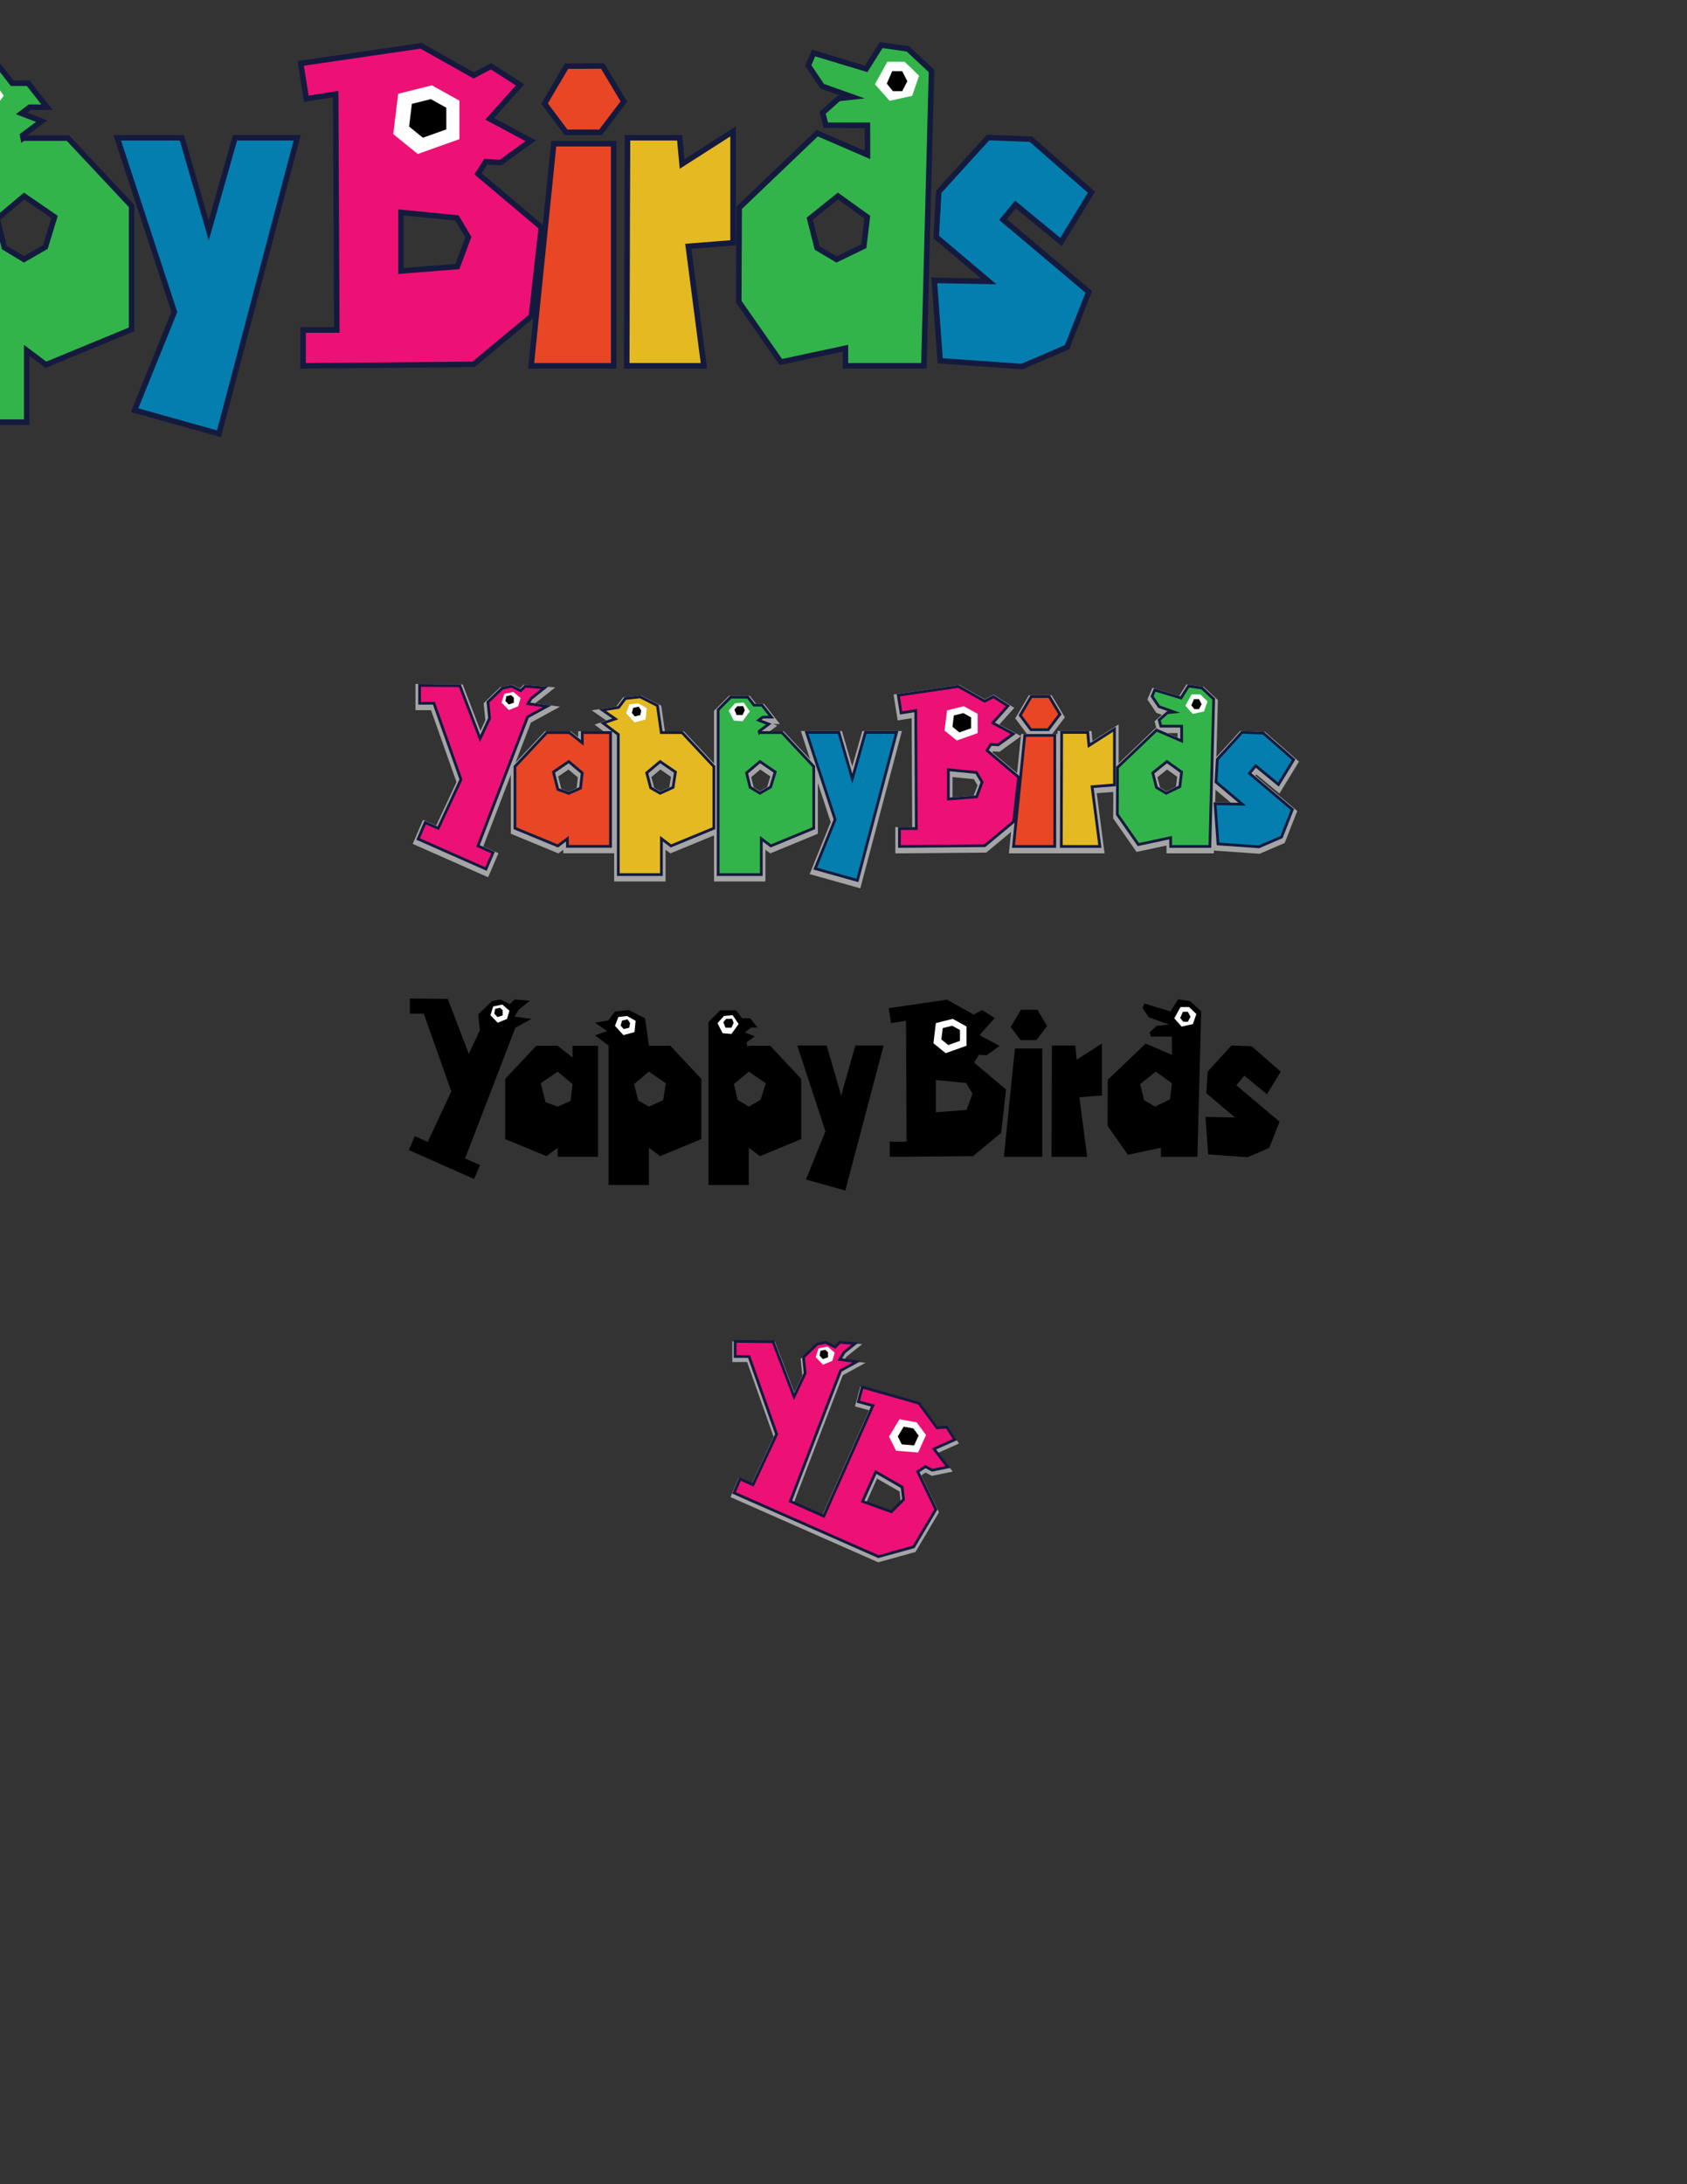 <?xml version="1.0" encoding="UTF-8" standalone="no"?>
<!-- Generator: Adobe Illustrator 16.0.0, SVG Export Plug-In . SVG Version: 6.00 Build 0)  -->

<svg
   xmlns:dc="http://purl.org/dc/elements/1.1/"
   xmlns:cc="http://creativecommons.org/ns#"
   xmlns:rdf="http://www.w3.org/1999/02/22-rdf-syntax-ns#"
   xmlns:svg="http://www.w3.org/2000/svg"
   xmlns="http://www.w3.org/2000/svg"
   xmlns:sodipodi="http://sodipodi.sourceforge.net/DTD/sodipodi-0.dtd"
   xmlns:inkscape="http://www.inkscape.org/namespaces/inkscape"
   version="1.1"
   id="Layer_1"
   x="0px"
   y="0px"
   width="612px"
   height="792px"
   viewBox="0 0 612 792"
   enable-background="new 0 0 612 792"
   xml:space="preserve"
   inkscape:version="0.48.4 r9939"
   sodipodi:docname="_logo.svg"><rect x="0" y="0" width="612" height="792" fill="#333333" stroke="none"/><defs
     id="defs3586" /><sodipodi:namedview
     pagecolor="#ffffff"
     bordercolor="#666666"
     borderopacity="1"
     objecttolerance="10"
     gridtolerance="10"
     guidetolerance="10"
     inkscape:pageopacity="0"
     inkscape:pageshadow="2"
     inkscape:window-width="1920"
     inkscape:window-height="1178"
     id="namedview3584"
     showgrid="false"
     inkscape:zoom="1.7338401"
     inkscape:cx="109.06223"
     inkscape:cy="673.38546"
     inkscape:window-x="0"
     inkscape:window-y="0"
     inkscape:window-maximized="1"
     inkscape:current-layer="Layer_1" /><path
     d="M431.749,363l-4.374-0.625l-2.751,4.364l-9.468-2.859l-0.687,1.602l2.28,3.393l7.375,2.625l-4.5,0.5l-2.566,2.283  l0.424,1.586l7.642,0.006l0.017,3.259v3.373l-9.513-4.115l-13.765,13.156l-0.066,16.667l7.354,10.524l11.99-2.563v3.306h13.244  l1.365-52.742L431.749,363z M424.438,398.639l-5.436,2.625l-3.929-2.33l-1.47-5.81l5.667-4.544l5.87,4.207L424.438,398.639z"
     id="path3418" /><path
     d="M353.342,385.274l1.794-2.816l2.804,0.172l4.673-3.38l-7.298-3.907l5.541-6.197l-4.521-2.896l-3.142,1.645l-9.634-5.414  l-21.149,3.096l0.864,5.418l5.402-0.861l0.215,43.859h-6.124v5.487l30.228-0.258l10.204-8.468l1.761-15.693L353.342,385.274z   M350.609,402.455l-11.1,0.877v-11.715l10.965,1.079l2.328,3.913L350.609,402.455z"
     id="path3420" /><path
     d="M279.406,379.202h-7.77l-0.477,0.375l-0.326-1.587l2.996-2.228l-3.663-1.4l2.334-1.767h2.289l-2.623-3.345h-2.916  l-2.25-2.896h-5.75l-4.255,4.271v8.577v50.492h14.641v-13.518l4.048,3.048l14.978-6.177v-21.843L279.406,379.202z M275.941,398.777  l-4.305,2.487l-4.007-2.42l-1.391-5.72l5.398-4.545l6.14,4.207L275.941,398.777z"
     id="path3422" /><path
     d="M243.176,379.201h-7.747L234,369.24l-5.875-2.99l-5.036,0.552l-2.423,3.234l-4.833,0.78l4.417,3.059l-4.417,1.566  l5.042,3.76h-0.11v50.492h14.641v-13.518l4.048,3.048l14.978-6.177v-21.842L243.176,379.201z M240.583,398.912l-5.177,2.353  l-3.822-2.209l-1.576-5.931l5.398-4.545l6.139,4.208L240.583,398.912z"
     id="path3424" /><polygon
     points="192.833,369.458 186.667,368.625 188.257,366.019 192.208,362.875 186.667,362.417 184.958,364.125 181.5,362.417   178.417,363.083 173.497,367.81 174.083,373.583 170.076,382.156 162.446,362.212 148.683,362.078 148.683,367.564 153.734,367.564   163.725,395.745 155.164,414.062 150.472,411.986 148.304,417.026 171.997,427.506 174.166,422.465 168.726,420.06 186.958,372.667   "
     id="polygon3426" /><polygon
     points="446.73,379.101 454.084,379.39 464.617,388.606 459.617,396.788 451.423,390.044 448.521,393.53 464.191,406.727   460.461,416.219 452.566,419.617 438.297,418.604 437.297,405 448.024,405.201 437.622,396.407 438.061,388.624 "
     id="polygon3428" /><polygon
     points="180.151,370.182 179.964,371.02 180.338,371.661 181.109,371.974 181.693,371.341 181.609,370.849 180.693,370.036   "
     id="polygon3430" /><polygon
     points="310.296,379.134 305.164,397.238 299.905,379.134 289.245,379.134 299.446,410.238 292.375,427.693   306.652,431.693 320.551,379.134 "
     id="polygon3432" /><polygon
     fill="#FFFFFF"
     points="338.625,378.283 343.069,381.882 350.625,379.193 350.625,372.215 345.625,369.438 339.514,370.969   "
     id="polygon3434" /><polygon
     points="341.5,376.913 344,378.938 348.25,377.425 348.25,373.5 345.438,371.938 342,372.799 "
     id="polygon3436" /><polygon
     fill="#FFFFFF"
     points="223.09,371.974 226.167,375.334 230.167,374.25 230.59,370.143 227.465,368.407 224.334,368.759 "
     id="polygon3438" /><polygon
     fill="#FFFFFF"
     points="262.164,374.654 265.33,374.919 267.962,371.324 265.783,368.118 262.617,368.403 260.288,371.017   "
     id="polygon3440" /><polygon
     fill="#FFFFFF"
     points="177.917,368.123 180.555,370.841 183.931,369.472 184.824,366.492 182.226,364.268 178.928,364.934   "
     id="polygon3442" /><polygon
     fill="#FFFFFF"
     points="428.649,372.239 432.75,371.344 434,367.691 431.375,365.163 428.25,365.163 425.992,369.238 "
     id="polygon3444" /><polygon
     points="179.646,365.818 179.321,367.554 180.502,368.797 182.356,368.179 182.356,366.324 181.371,365.425 "
     id="polygon3446" /><polygon
     points="225.667,370.073 225.167,371.87 226.25,373.129 228.25,372.667 228.583,371.005 227.652,369.595 "
     id="polygon3448" /><polygon
     points="263.406,369.468 265.583,369.419 266.137,370.904 265.356,372.647 263.18,372.647 262.4,370.66 "
     id="polygon3450" /><path
     d="M216.949,419.449h-14.641v-3.274l-4.048,3.05l-14.978-6.179v-21.842l11.256-12.002h7.77l5.398,4.243v-4.243h9.243V419.449z   M202.308,388.58l-6.139,4.207l1.751,6.902l4.388,1.576l4.7-2.072l0.698-6.069L202.308,388.58z"
     id="path3452" /><polygon
     points="428.141,369.122 429.125,366.875 430.932,366.875 431.875,368.691 430.932,370.5 429.25,370.5 "
     id="polygon3454" /><polygon
     points="390.112,379.134 390.584,384.262 399.761,378.392 399.761,397.216 391.575,397.857 394.394,419.48 381.476,419.48   381.611,379.134 "
     id="polygon3456" /><path
     d="M376.315,366.122l3.542,5.914l-3.879,5.108h-5.77l-3.542-4.737l3.678-6.251L376.315,366.122z M368.186,380.214h9.918v39.267  h-13.918L368.186,380.214z"
     id="path3458" /><path
     d="m 424.178,308.422 v -3.07 l -11.43,2.444 -7.916,-11.329 0.071,-17.407 14.549,-13.909 8.726,3.775 v -1.852 l -0.011,-2.259 -7.415,-0.006 -0.781,-2.923 3.265,-2.904 0.5,-0.056 -3.595,-1.279 -2.768,-4.118 1.255,-2.924 9.594,2.897 2.69,-4.268 5.328,0.761 4.559,4.261 -1.402,54.166 h -15.219 z m -1.091,-20.35 4.46,-2.154 0.567,-4.721 -4.772,-3.421 -4.574,3.668 1.21,4.783 3.109,1.845 z"
     id="path3460"
     inkscape:export-filename="/home/davidphilipegil/Dropbox/projects/navitude/yappy_birds/COMMON/website/logo-3.png"
     inkscape:export-xdpi="90"
     inkscape:export-ydpi="90"
     inkscape:connector-curvature="0"
     style="fill:#a5a5a5" /><path
     d="m 431.412,250.316 4.375,0.625 4,3.739 -1.365,52.741 h -13.243 v -3.305 l -11.991,2.563 -7.354,-10.525 0.066,-16.666 13.764,-13.156 9.515,4.115 v -3.373 l -0.017,-3.259 -7.643,-0.006 -0.424,-1.586 2.566,-2.283 4.5,-0.5 -7.375,-2.625 -2.28,-3.393 0.688,-1.602 9.468,2.859 2.75,-4.363 z m -8.374,38.888 5.437,-2.625 0.704,-5.852 -5.871,-4.207 -5.667,4.544 1.47,5.81 3.927,2.33 m 7.373,-41.052 -0.69,1.098 -1.938,3.075 -8.01,-2.419 -1.711,-0.516 -0.705,1.642 -0.688,1.602 -0.43,1.001 0.607,0.903 2.281,3.393 0.367,0.548 0.621,0.221 1.38,0.491 -1.729,1.539 -0.921,0.819 0.317,1.191 0.361,1.354 -0.283,-0.123 -0.959,0.917 -13.764,13.157 -0.614,0.587 -0.003,0.85 -0.067,16.665 -0.004,0.634 0.363,0.521 7.354,10.525 0.76,1.088 1.298,-0.277 9.573,-2.047 v 0.832 2 h 2 13.243 1.948 l 0.051,-1.947 1.365,-52.742 0.023,-0.899 -0.657,-0.614 -4,-3.739 -0.459,-0.43 -0.624,-0.089 -4.375,-0.625 -1.281,-0.186 z m -3.232,19.252 -3.683,-1.593 3.676,0.003 0.007,1.27 v 0.32 z m -7.285,14.417 3.48,-2.791 3.677,2.634 -0.433,3.591 -3.483,1.682 -2.29,-1.359 -0.951,-3.757 z"
     id="path3462"
     inkscape:export-filename="/home/davidphilipegil/Dropbox/projects/navitude/yappy_birds/COMMON/website/logo-3.png"
     inkscape:export-xdpi="90"
     inkscape:export-ydpi="90"
     inkscape:connector-curvature="0"
     style="fill:#a5a5a5" /><path
     d="m 325.804,300.935 h 6.119 l -0.205,-41.688 -5.237,0.835 -1.182,-7.406 22.489,-3.293 9.459,5.316 3.173,-1.663 6.001,3.843 -5.477,6.125 7.587,4.061 -6.259,4.526 -2.573,-0.157 -1.008,1.581 11.358,9.569 -1.865,16.626 -10.789,8.952 -31.592,0.27 v -7.497 z m 18.743,-10.744 9.387,-0.742 1.801,-4.8 -1.824,-3.066 -9.363,-0.922 v 9.53 z"
     id="path3464"
     inkscape:export-filename="/home/davidphilipegil/Dropbox/projects/navitude/yappy_birds/COMMON/website/logo-3.png"
     inkscape:export-xdpi="90"
     inkscape:export-ydpi="90"
     inkscape:connector-curvature="0"
     style="fill:#a5a5a5" /><path
     d="m 347.596,250.422 9.635,5.415 3.14,-1.646 4.521,2.896 -5.54,6.197 7.299,3.907 -4.674,3.38 -2.804,-0.172 -1.795,2.816 11.618,9.788 -1.761,15.694 -10.204,8.467 -30.228,0.259 v -5.487 h 6.124 l -0.216,-43.86 -5.401,0.861 -0.863,-5.418 21.149,-3.097 z m -4.049,40.85 11.1,-0.877 2.192,-5.846 -2.328,-3.913 -10.964,-1.079 v 11.715 m 4.434,-42.928 -0.676,0.099 -21.148,3.096 -2.004,0.294 0.318,2 0.864,5.418 0.314,1.975 1.975,-0.314 3.099,-0.494 0.194,39.517 h -4.114 -2 v 2 5.487 2.017 l 2.018,-0.017 30.227,-0.259 0.713,-0.006 0.548,-0.455 10.203,-8.467 0.621,-0.515 0.09,-0.802 1.761,-15.693 0.119,-1.063 -0.818,-0.69 -10.278,-8.66 0.22,-0.346 1.628,0.1 0.716,0.044 0.58,-0.42 4.673,-3.38 2.591,-1.874 -2.819,-1.51 -5.056,-2.706 3.845,-4.301 1.565,-1.75 -1.978,-1.267 -4.521,-2.896 -0.979,-0.627 -1.028,0.539 -2.18,1.142 -8.688,-4.883 -0.595,-0.333 z m -2.434,40.764 v -7.344 l 7.762,0.764 1.32,2.218 -1.408,3.755 -7.674,0.607 z"
     id="path3466"
     inkscape:export-filename="/home/davidphilipegil/Dropbox/projects/navitude/yappy_birds/COMMON/website/logo-3.png"
     inkscape:export-xdpi="90"
     inkscape:export-ydpi="90"
     inkscape:connector-curvature="0"
     style="fill:#a5a5a5" /><path
     d="m 260.033,318.634 v -60.482 l 4.839,-4.858 h 6.655 l 2.25,2.896 h 2.914 l 4.191,5.345 h -4.009 l -0.628,0.477 3.679,1.406 -3.663,2.724 h 7.616 l 11.823,12.607 v 22.907 l -16.124,6.649 -2.902,-2.185 v 12.514 h -16.641 z m 15.651,-30.591 3.453,-1.994 1.504,-4.912 -4.906,-3.362 -4.342,3.655 1.146,4.713 3.145,1.9 z"
     id="path3468"
     inkscape:export-filename="/home/davidphilipegil/Dropbox/projects/navitude/yappy_birds/COMMON/website/logo-3.png"
     inkscape:export-xdpi="90"
     inkscape:export-ydpi="90"
     inkscape:connector-curvature="0"
     style="fill:#a5a5a5" /><path
     d="m 271.037,254.295 2.25,2.896 h 2.917 l 2.623,3.345 h -2.29 l -2.333,1.767 3.662,1.4 -2.995,2.227 0.326,1.588 0.477,-0.375 h 7.77 l 11.256,12.002 -0.001,21.842 -14.977,6.177 -4.048,-3.048 v 13.518 h -14.641 v -50.492 -8.577 l 4.254,-4.271 h 5.75 z m 4.637,34.909 4.305,-2.486 1.834,-5.99 -6.139,-4.207 -5.398,4.544 1.391,5.72 4.007,2.419 m -3.658,-36.909 h -0.979 -5.75 -0.83 l -0.587,0.588 -4.254,4.272 -0.583,0.585 v 0.826 8.577 50.491 2 h 2 14.641 2 v -2 -9.508 l 0.845,0.635 0.911,0.687 1.054,-0.435 14.978,-6.178 1.237,-0.51 v -1.339 l 0.001,-21.842 v -0.791 l -0.541,-0.577 -11.256,-12.002 -0.593,-0.632 h -0.866 -4.162 l 2.7,-2.008 -1.567,-0.599 h 2.521 l -2.535,-3.234 -2.623,-3.345 -0.601,-0.766 h -0.973 -1.938 l -1.649,-2.123 -0.601,-0.772 z m 0.496,29.502 3.286,-2.766 3.673,2.516 -1.174,3.833 -2.601,1.502 -2.282,-1.378 -0.902,-3.707 z"
     id="path3470"
     inkscape:export-filename="/home/davidphilipegil/Dropbox/projects/navitude/yappy_birds/COMMON/website/logo-3.png"
     inkscape:export-xdpi="90"
     inkscape:export-ydpi="90"
     inkscape:connector-curvature="0"
     style="fill:#a5a5a5" /><path
     d="m 223.803,318.634 v -51.072 l -6.03,-4.497 4.34,-1.539 -4.852,-3.361 6.885,-1.111 2.441,-3.258 5.763,-0.632 6.604,3.36 1.38,9.618 h 7.313 l 11.823,12.606 v 22.908 l -16.124,6.649 -2.902,-2.185 v 12.514 h -16.641 z m 15.695,-30.553 4.218,-1.916 0.78,-4.969 -4.991,-3.421 -4.331,3.646 1.307,4.916 3.017,1.744 z"
     id="path3472"
     inkscape:export-filename="/home/davidphilipegil/Dropbox/projects/navitude/yappy_birds/COMMON/website/logo-3.png"
     inkscape:export-xdpi="90"
     inkscape:export-ydpi="90"
     inkscape:connector-curvature="0"
     style="fill:#a5a5a5" /><path
     d="m 232.162,254.191 5.875,2.99 1.429,9.962 h 7.747 l 11.256,12.002 v 21.842 l -14.978,6.177 -4.048,-3.048 v 13.518 h -14.641 v -50.491 h 0.11 l -5.042,-3.761 4.417,-1.566 -4.417,-3.059 4.834,-0.78 2.423,-3.234 5.035,-0.552 z m 7.281,35.013 5.177,-2.352 0.963,-6.125 -6.14,-4.207 -5.398,4.544 1.577,5.931 3.821,2.209 m -6.906,-37.067 -0.593,0.065 -5.035,0.552 -0.863,0.095 -0.52,0.694 -1.939,2.587 -4.035,0.652 -4.903,0.791 4.083,2.828 1.205,0.834 -0.735,0.261 -3.527,1.251 2.999,2.238 4.128,3.078 v 49.571 2 h 2 14.641 2 v -2 -9.508 l 0.845,0.635 0.911,0.687 1.055,-0.435 14.977,-6.178 1.238,-0.51 v -1.339 -21.842 -0.791 l -0.541,-0.577 -11.256,-12.002 -0.593,-0.632 h -0.866 -6.013 l -1.183,-8.246 -0.148,-1.028 -0.925,-0.47 -5.875,-2.99 -0.532,-0.271 z m 3.767,29.641 3.264,-2.747 3.843,2.633 -0.599,3.814 -3.259,1.48 -2.212,-1.279 -1.037,-3.901 z"
     id="path3474"
     inkscape:export-filename="/home/davidphilipegil/Dropbox/projects/navitude/yappy_birds/COMMON/website/logo-3.png"
     inkscape:export-xdpi="90"
     inkscape:export-ydpi="90"
     inkscape:connector-curvature="0"
     style="fill:#a5a5a5" /><polygon
     points="149.953,229.969 154.673,232.057 162.645,214.999 153.028,187.871 147.683,187.871 147.683,180.374 163.137,180.525 170.168,198.904 173.06,192.715 172.453,186.732 177.928,181.472 181.63,180.672 184.758,182.217 186.287,180.688 194.806,181.393 189.018,185.996 188.317,187.146 195.987,188.181 187.76,192.675 170.001,238.838 175.475,241.258 172.517,248.135 146.995,236.848 "
     id="polygon3476"
     inkscape:export-filename="/home/davidphilipegil/Dropbox/projects/navitude/yappy_birds/COMMON/website/logo-3.png"
     inkscape:export-xdpi="90"
     inkscape:export-ydpi="90"
     transform="translate(4.037,68.634)"
     style="fill:#a5a5a5" /><path
     d="m 152.721,250.019 13.763,0.134 7.63,19.944 4.007,-8.574 -0.586,-5.772 4.919,-4.727 3.084,-0.667 3.458,1.709 1.708,-1.709 5.542,0.459 -3.951,3.143 -1.591,2.607 6.167,0.833 -5.875,3.208 -18.232,47.393 5.439,2.406 -2.168,5.04 -23.693,-10.479 2.168,-5.039 4.692,2.074 8.56,-18.315 -9.99,-28.181 h -5.051 v -5.487 z m -2,-2.02 v 2.02 5.486 2 h 2 3.638 l 9.244,26.077 -7.384,15.798 -2.9,-1.282 -1.848,-0.818 -0.798,1.856 -2.168,5.041 -0.782,1.818 1.81,0.801 23.693,10.479 1.848,0.818 0.799,-1.856 2.167,-5.041 0.783,-1.817 -1.811,-0.802 -3.697,-1.635 17.284,-44.931 5.23,-2.857 5.35,-2.921 -6.04,-0.816 -2.962,-0.4 3.314,-2.636 3.95,-3.142 -5.03,-0.416 -5.542,-0.459 -0.924,-0.076 -0.655,0.655 -0.694,0.694 -2.173,-1.073 -0.626,-0.309 -0.682,0.148 -3.083,0.666 -0.555,0.12 -0.408,0.393 -4.92,4.726 -0.702,0.675 0.098,0.97 0.53,5.223 -1.778,3.804 -5.945,-15.541 -0.487,-1.272 -1.361,-0.014 -13.763,-0.134 -2.02,-0.02 z"
     id="path3478"
     inkscape:export-filename="/home/davidphilipegil/Dropbox/projects/navitude/yappy_birds/COMMON/website/logo-3.png"
     inkscape:export-xdpi="90"
     inkscape:export-ydpi="90"
     inkscape:connector-curvature="0"
     style="fill:#a5a5a5" /><polygon
     points="436.219,223.285 445.23,223.455 436.596,216.155 437.082,207.519 446.305,197.39 454.477,197.711 465.91,207.716 459.87,217.597 451.555,210.756 449.927,212.712 465.385,225.73 461.238,236.279 452.738,239.938 437.363,238.847 "
     id="polygon3480"
     inkscape:export-filename="/home/davidphilipegil/Dropbox/projects/navitude/yappy_birds/COMMON/website/logo-3.png"
     inkscape:export-xdpi="90"
     inkscape:export-ydpi="90"
     transform="translate(4.037,68.634)"
     style="fill:#a5a5a5" /><path
     d="m 450.767,267.041 7.354,0.289 10.532,9.217 -5,8.181 -8.194,-6.743 -2.901,3.485 15.669,13.197 -3.729,9.492 -7.895,3.397 -14.27,-1.012 -1,-13.604 10.728,0.201 -10.402,-8.795 0.438,-7.783 8.67,-9.522 z m -0.851,-2.035 -0.627,0.689 -8.671,9.522 -0.478,0.525 -0.04,0.709 -0.438,7.783 -0.056,0.996 0.761,0.644 6.106,5.162 -5.102,-0.096 -2.193,-0.041 0.161,2.187 1,13.604 0.126,1.727 1.727,0.123 14.27,1.012 0.485,0.034 0.446,-0.192 7.894,-3.397 0.767,-0.33 0.305,-0.776 3.731,-9.49 0.524,-1.336 -1.098,-0.926 -14.149,-11.917 0.356,-0.428 6.66,5.479 1.776,1.461 1.2,-1.963 5,-8.181 0.879,-1.438 -1.268,-1.11 -10.533,-9.217 -0.532,-0.466 -0.707,-0.028 -7.354,-0.289 -0.928,-0.036 z"
     id="path3482"
     inkscape:export-filename="/home/davidphilipegil/Dropbox/projects/navitude/yappy_birds/COMMON/website/logo-3.png"
     inkscape:export-xdpi="90"
     inkscape:export-ydpi="90"
     inkscape:connector-curvature="0"
     style="fill:#a5a5a5" /><polygon
     points="298.382,229.51 287.864,197.44 300.656,197.44 305.153,212.919 309.54,197.44 321.851,197.44 307.36,252.237 291.028,247.661 "
     id="polygon3484"
     inkscape:export-filename="/home/davidphilipegil/Dropbox/projects/navitude/yappy_birds/COMMON/website/logo-3.png"
     inkscape:export-xdpi="90"
     inkscape:export-ydpi="90"
     transform="translate(4.037,68.634)"
     style="fill:#a5a5a5" /><path
     d="m 324.588,267.074 -13.899,52.56 -14.277,-4 7.071,-17.455 -10.201,-31.104 h 10.66 l 5.259,18.104 5.132,-18.104 h 10.255 z m 2.598,-2 h -2.599 -10.255 -1.512 l -0.412,1.455 -3.231,11.399 -3.315,-11.412 -0.419,-1.442 h -1.502 -10.66 -2.761 l 0.861,2.623 9.973,30.41 -6.797,16.776 -0.84,2.072 2.154,0.604 14.278,4 1.954,0.548 0.52,-1.962 13.899,-52.56 0.664,-2.511 z"
     id="path3486"
     inkscape:export-filename="/home/davidphilipegil/Dropbox/projects/navitude/yappy_birds/COMMON/website/logo-3.png"
     inkscape:export-xdpi="90"
     inkscape:export-ydpi="90"
     inkscape:connector-curvature="0"
     style="fill:#a5a5a5" /><path
     d="m 205.345,308.389 v -2.269 l -2.902,2.186 -16.124,-6.65 v -22.907 l 11.822,-12.606 h 8.549 l 4.053,3.184 v -3.184 h 11.243 v 42.246 h -16.641 z m 0.962,-20.261 3.81,-1.679 0.571,-4.966 -4.405,-3.709 -4.937,3.383 1.449,5.711 3.512,1.26 z"
     id="path3488"
     inkscape:export-filename="/home/davidphilipegil/Dropbox/projects/navitude/yappy_birds/COMMON/website/logo-3.png"
     inkscape:export-xdpi="90"
     inkscape:export-ydpi="90"
     inkscape:connector-curvature="0"
     style="fill:#a5a5a5" /><path
     d="m 206.345,267.143 5.398,4.243 v -4.243 h 9.243 v 40.245 h -14.641 v -3.272 l -4.048,3.048 -14.978,-6.177 v -21.842 l 11.256,-12.002 h 7.77 z m 0,22.061 4.7,-2.07 0.698,-6.069 -5.398,-4.544 -6.14,4.207 1.751,6.902 4.389,1.574 m 0.691,-24.061 h -0.691 -7.77 -0.867 l -0.592,0.631 -11.256,12.003 -0.541,0.577 v 0.791 21.842 1.339 l 1.237,0.51 14.978,6.178 1.055,0.435 0.911,-0.687 0.845,-0.635 v 1.262 h 2 14.641 2 v -2 -40.245 -2 h -2 -9.243 -2 v 2 0.127 l -2.163,-1.7 -0.544,-0.428 z m -4.549,16.446 3.733,-2.558 3.413,2.873 -0.444,3.863 -2.92,1.285 -2.636,-0.945 -1.146,-4.518 z"
     id="path3490"
     inkscape:export-filename="/home/davidphilipegil/Dropbox/projects/navitude/yappy_birds/COMMON/website/logo-3.png"
     inkscape:export-xdpi="90"
     inkscape:export-ydpi="90"
     inkscape:connector-curvature="0"
     style="fill:#a5a5a5" /><polygon
     points="380.614,197.44 391.024,197.44 391.43,201.841 400.761,195.872 400.761,217.447 392.703,218.078 395.532,239.787 380.473,239.787 "
     id="polygon3492"
     inkscape:export-filename="/home/davidphilipegil/Dropbox/projects/navitude/yappy_birds/COMMON/website/logo-3.png"
     inkscape:export-xdpi="90"
     inkscape:export-ydpi="90"
     transform="translate(4.037,68.634)"
     style="fill:#a5a5a5" /><path
     d="m 403.798,266.333 v 18.824 l -8.187,0.642 2.819,21.623 h -12.918 l 0.135,-40.346 h 8.502 l 0.473,5.128 9.176,-5.871 z m 2,-3.654 -3.078,1.969 -6.408,4.099 -0.171,-1.856 -0.167,-1.816 h -1.824 -8.502 -1.992 l -0.008,1.993 -0.135,40.348 -0.007,2.006 h 2.007 12.918 2.278 l -0.295,-2.258 -2.546,-19.537 6.086,-0.476 1.844,-0.144 v -1.851 -18.824 -3.653 z"
     id="path3494"
     inkscape:export-filename="/home/davidphilipegil/Dropbox/projects/navitude/yappy_birds/COMMON/website/logo-3.png"
     inkscape:export-xdpi="90"
     inkscape:export-ydpi="90"
     inkscape:connector-curvature="0"
     style="fill:#a5a5a5" /><polygon
     points="367.282,198.521 379.104,198.521 379.104,239.787 363.078,239.787 "
     id="polygon3496"
     inkscape:export-filename="/home/davidphilipegil/Dropbox/projects/navitude/yappy_birds/COMMON/website/logo-3.png"
     inkscape:export-xdpi="90"
     inkscape:export-ydpi="90"
     transform="translate(4.037,68.634)"
     style="fill:#a5a5a5" /><path
     d="m 382.141,268.155 v 39.267 h -13.918 l 4,-39.267 h 9.918 z m 2,-2 h -2 -9.918 -1.808 l -0.183,1.797 -4,39.269 -0.224,2.201 h 2.214 13.918 2 v -2 -39.267 -2 z"
     id="path3498"
     inkscape:export-filename="/home/davidphilipegil/Dropbox/projects/navitude/yappy_birds/COMMON/website/logo-3.png"
     inkscape:export-xdpi="90"
     inkscape:export-ydpi="90"
     inkscape:connector-curvature="0"
     style="fill:#a5a5a5" /><polygon
     points="365.468,191.779 369.77,184.465 376.88,184.425 381.063,191.408 376.475,197.45 369.709,197.45 "
     id="polygon3500"
     inkscape:export-filename="/home/davidphilipegil/Dropbox/projects/navitude/yappy_birds/COMMON/website/logo-3.png"
     inkscape:export-xdpi="90"
     inkscape:export-ydpi="90"
     transform="translate(4.037,68.634)"
     style="fill:#a5a5a5" /><path
     d="m 380.352,254.062 3.542,5.914 -3.879,5.108 h -5.769 l -3.543,-4.737 3.677,-6.251 5.972,-0.034 z m 1.129,-2.006 -1.141,0.006 -5.971,0.034 -1.137,0.007 -0.575,0.979 -3.678,6.251 -0.675,1.146 0.797,1.066 3.542,4.737 0.601,0.802 h 1.002 5.769 0.992 l 0.601,-0.79 3.88,-5.109 0.817,-1.077 -0.695,-1.16 -3.543,-5.913 -0.586,-0.979 z"
     id="path3502"
     inkscape:export-filename="/home/davidphilipegil/Dropbox/projects/navitude/yappy_birds/COMMON/website/logo-3.png"
     inkscape:export-xdpi="90"
     inkscape:export-ydpi="90"
     inkscape:connector-curvature="0"
     style="fill:#a5a5a5" /><path
     d="m 424.678,306.922 v -3.188 l -11.71,2.504 -7.636,-10.927 0.07,-17.036 14.156,-13.533 9.119,3.945 v -2.612 l -0.014,-2.76 -7.528,-0.006 -0.603,-2.254 2.915,-2.594 2.5,-0.278 -5.484,-1.952 -2.523,-3.756 0.971,-2.262 9.531,2.878 2.72,-4.316 4.852,0.693 4.279,4 -1.384,53.454 h -14.231 z m -1.616,-19.284 4.948,-2.389 0.636,-5.287 -5.322,-3.814 -5.12,4.106 1.34,5.296 3.518,2.088 z"
     id="path3504"
     inkscape:export-filename="/home/davidphilipegil/Dropbox/projects/navitude/yappy_birds/COMMON/website/logo-3.png"
     inkscape:export-xdpi="90"
     inkscape:export-ydpi="90"
     inkscape:connector-curvature="0"
     style="fill:#32b44a" /><path
     d="m 431.412,249.316 4.375,0.625 4,3.739 -1.366,52.741 h -13.242 v -3.305 l -11.991,2.563 -7.354,-10.525 0.068,-16.666 13.763,-13.156 9.515,4.115 v -3.373 l -0.017,-3.259 -7.643,-0.006 -0.423,-1.586 2.565,-2.283 4.5,-0.5 -7.375,-2.625 -2.281,-3.393 0.688,-1.602 9.468,2.859 2.75,-4.363 z m -8.374,38.888 5.437,-2.625 0.704,-5.852 -5.871,-4.207 -5.667,4.544 1.47,5.81 3.927,2.33 m 7.873,-39.97 -0.345,0.549 -2.344,3.719 -8.739,-2.638 -0.856,-0.259 -0.352,0.822 -0.688,1.601 -0.214,0.501 0.304,0.452 2.28,3.393 0.185,0.273 0.31,0.111 3.284,1.168 -0.184,0.021 -0.316,0.035 -0.238,0.212 -2.565,2.283 -0.461,0.409 0.158,0.596 0.425,1.586 0.197,0.741 0.768,10e-4 6.648,0.005 0.012,2.265 v 1.846 l -8.117,-3.511 -0.609,-0.264 -0.479,0.459 -13.764,13.156 -0.308,0.294 -10e-4,0.425 -0.068,16.666 -10e-4,0.316 0.182,0.26 7.354,10.526 0.38,0.543 0.649,-0.139 10.782,-2.306 v 2.069 1 h 1 13.242 0.976 l 0.024,-0.974 1.365,-52.742 0.012,-0.45 -0.327,-0.307 -4,-3.739 -0.23,-0.215 -0.312,-0.044 -4.375,-0.625 -0.644,-0.09 z m -12.144,32.209 4.573,-3.668 4.773,3.421 -0.567,4.721 -4.46,2.154 -3.109,-1.845 -1.21,-4.783 z"
     id="path3506"
     inkscape:export-filename="/home/davidphilipegil/Dropbox/projects/navitude/yappy_birds/COMMON/website/logo-3.png"
     inkscape:export-xdpi="90"
     inkscape:export-ydpi="90"
     inkscape:connector-curvature="0"
     style="fill:#141a3e" /><path
     d="m 326.304,300.435 h 6.121 l -0.21,-42.774 -5.319,0.848 -1.022,-6.412 21.82,-3.194 9.546,5.365 3.156,-1.654 5.261,3.369 -5.508,6.162 7.442,3.983 -5.466,3.954 -2.688,-0.165 -1.401,2.198 11.487,9.679 -1.813,16.16 -10.496,8.709 -30.91,0.264 v -6.492 z m 17.743,-10.703 10.243,-0.811 1.996,-5.323 -2.076,-3.49 -10.163,-1 v 10.624 z"
     id="path3508"
     inkscape:export-filename="/home/davidphilipegil/Dropbox/projects/navitude/yappy_birds/COMMON/website/logo-3.png"
     inkscape:export-xdpi="90"
     inkscape:export-ydpi="90"
     inkscape:connector-curvature="0"
     style="fill:#ed1175" /><path
     d="m 347.596,249.422 9.635,5.414 3.14,-1.645 4.521,2.896 -5.54,6.197 7.299,3.907 -4.674,3.38 -2.804,-0.172 -1.795,2.816 11.618,9.788 -1.761,15.693 -10.204,8.467 -30.228,0.259 v -5.487 h 6.124 l -0.216,-43.86 -5.401,0.861 -0.863,-5.418 21.149,-3.096 z m -4.049,40.85 11.1,-0.877 2.192,-5.846 -2.328,-3.913 -10.964,-1.079 v 11.715 m 4.241,-41.889 -0.337,0.049 -21.149,3.097 -1.002,0.146 0.159,1 0.864,5.419 0.157,0.987 0.987,-0.157 4.25,-0.678 0.205,41.689 h -5.119 -1 v 1 5.487 1.008 l 1.008,-0.008 30.229,-0.259 0.356,-0.002 0.273,-0.228 10.204,-8.468 0.31,-0.257 0.045,-0.401 1.762,-15.694 0.059,-0.531 -0.409,-0.345 -10.947,-9.224 1.007,-1.581 2.217,0.136 0.357,0.022 0.289,-0.21 4.674,-3.38 1.296,-0.938 -1.41,-0.755 -6.177,-3.306 4.692,-5.249 0.782,-0.876 -0.988,-0.633 -4.521,-2.896 -0.489,-0.314 -0.515,0.27 -2.659,1.394 -9.162,-5.149 -0.298,-0.165 z m -3.241,40.807 v -9.53 l 9.363,0.922 1.824,3.066 -1.801,4.801 -9.386,0.741 z"
     id="path3510"
     inkscape:export-filename="/home/davidphilipegil/Dropbox/projects/navitude/yappy_birds/COMMON/website/logo-3.png"
     inkscape:export-xdpi="90"
     inkscape:export-ydpi="90"
     inkscape:connector-curvature="0"
     style="fill:#141a3e" /><path
     d="m 260.533,317.134 -10e-4,-59.775 4.547,-4.565 h 6.203 l 2.25,2.896 h 2.915 l 3.407,4.345 h -3.149 l -1.482,1.122 3.672,1.403 -3.471,2.581 0.103,0.501 h 8.133 l 11.54,12.304 -0.001,22.375 -15.55,6.412 -3.475,-2.615 v 13.016 h -15.641 z m 15.146,-29.51 3.879,-2.241 1.669,-5.451 -5.522,-3.785 -4.871,4.101 1.269,5.216 3.576,2.16 z"
     id="path3512"
     inkscape:export-filename="/home/davidphilipegil/Dropbox/projects/navitude/yappy_birds/COMMON/website/logo-3.png"
     inkscape:export-xdpi="90"
     inkscape:export-ydpi="90"
     inkscape:connector-curvature="0"
     style="fill:#32b44a" /><path
     d="m 271.037,253.294 2.25,2.897 h 2.917 l 2.623,3.345 h -2.29 l -2.333,1.767 3.662,1.4 -2.995,2.227 0.326,1.587 0.477,-0.375 h 7.77 l 11.256,12.003 v 21.842 l -14.978,6.177 -4.048,-3.048 v 13.518 h -14.641 v -50.492 -8.576 l 4.254,-4.272 h 5.75 z m 4.637,34.91 4.305,-2.486 1.834,-5.99 -6.139,-4.207 -5.398,4.544 1.391,5.72 4.007,2.419 m -4.148,-35.91 h -0.489 -5.75 -0.415 l -0.293,0.295 -4.255,4.271 -0.291,0.293 v 0.413 8.576 50.492 1 h 1 14.641 1 v -1 -11.514 l 2.446,1.842 0.456,0.344 0.527,-0.217 14.978,-6.178 0.619,-0.256 v -0.669 -21.842 -0.396 l -0.271,-0.288 -11.256,-12.003 -0.296,-0.316 h -0.433 -7.183 l 2.202,-1.637 1.461,-1.086 -1.701,-0.651 -1.979,-0.756 0.629,-0.476 h 1.954 2.055 l -1.268,-1.617 -2.623,-3.345 -0.3,-0.383 h -0.487 -2.427 l -1.95,-2.51 -0.301,-0.386 z m -0.133,28.136 4.342,-3.655 4.906,3.362 -1.504,4.911 -3.453,1.996 -3.145,-1.9 -1.146,-4.714 z"
     id="path3514"
     inkscape:export-filename="/home/davidphilipegil/Dropbox/projects/navitude/yappy_birds/COMMON/website/logo-3.png"
     inkscape:export-xdpi="90"
     inkscape:export-ydpi="90"
     inkscape:connector-curvature="0"
     style="fill:#141a3e" /><path
     d="m 224.303,317.134 v -50.823 l -5.481,-4.088 4.378,-1.553 -4.634,-3.209 5.859,-0.946 2.432,-3.246 5.399,-0.592 6.239,3.175 1.406,9.79 h 7.529 l 11.54,12.304 v 22.375 l -15.551,6.412 -3.475,-2.615 v 13.016 h -15.641 z m 15.168,-29.49 4.698,-2.134 0.871,-5.548 -5.565,-3.814 -4.864,4.096 1.441,5.423 3.419,1.977 z"
     id="path3516"
     inkscape:export-filename="/home/davidphilipegil/Dropbox/projects/navitude/yappy_birds/COMMON/website/logo-3.png"
     inkscape:export-xdpi="90"
     inkscape:export-ydpi="90"
     inkscape:connector-curvature="0"
     style="fill:#e4b922" /><path
     d="m 232.162,253.19 5.875,2.99 1.43,9.962 h 7.747 l 11.256,12.002 -10e-4,21.843 -14.978,6.177 -4.047,-3.048 v 13.518 h -14.641 l -0.001,-50.492 h 0.11 l -5.041,-3.76 4.416,-1.567 -4.416,-3.058 4.833,-0.78 2.423,-3.234 5.035,-0.553 z m 7.281,35.015 5.178,-2.353 0.962,-6.125 -6.139,-4.207 -5.398,4.545 1.576,5.93 3.821,2.21 m -7.093,-36.041 -0.297,0.032 -5.035,0.553 -0.431,0.047 -0.26,0.347 -2.181,2.911 -4.435,0.716 -2.451,0.395 2.041,1.414 2.812,1.947 -2.577,0.913 -1.763,0.626 1.5,1.118 4.529,3.379 0.001,50.072 v 1 h 1 14.641 1 v -1 -11.513 l 2.446,1.842 0.456,0.343 0.527,-0.218 14.978,-6.177 0.618,-0.256 v -0.668 l 10e-4,-21.843 v -0.395 l -0.271,-0.289 -11.256,-12.002 -0.296,-0.316 h -0.433 -6.88 l -1.307,-9.104 -0.073,-0.513 -0.463,-0.236 -5.875,-2.99 -0.266,-0.135 z m 2.825,28.257 4.331,-3.646 4.991,3.421 -0.781,4.969 -4.218,1.916 -3.016,-1.744 -1.307,-4.916 z"
     id="path3518"
     inkscape:export-filename="/home/davidphilipegil/Dropbox/projects/navitude/yappy_birds/COMMON/website/logo-3.png"
     inkscape:export-xdpi="90"
     inkscape:export-ydpi="90"
     inkscape:connector-curvature="0"
     style="fill:#141a3e" /><polygon
     points="150.213,229.631 154.919,231.713 163.185,214.025 153.381,186.371 148.184,186.371 148.184,179.879 162.792,180.022 170.122,199.183 173.572,191.801 172.975,185.924 178.172,180.93 181.565,180.197 184.858,181.824 186.477,180.205 193.507,180.787 188.638,184.66 187.492,186.538 194.411,187.473 187.359,191.324 169.364,238.102 174.82,240.514 172.258,246.473 147.65,235.59 "
     id="polygon3520"
     inkscape:export-filename="/home/davidphilipegil/Dropbox/projects/navitude/yappy_birds/COMMON/website/logo-3.png"
     inkscape:export-xdpi="90"
     inkscape:export-ydpi="90"
     transform="translate(4.037,68.634)"
     style="fill:#ed1175" /><path
     d="m 152.721,249.019 13.763,0.134 7.63,19.944 4.007,-8.574 -0.586,-5.772 4.919,-4.727 3.084,-0.666 3.458,1.708 1.708,-1.708 5.542,0.458 -3.951,3.143 -1.591,2.607 6.167,0.833 -5.875,3.209 -18.232,47.394 5.439,2.404 -2.168,5.041 -23.693,-10.48 2.168,-5.039 4.692,2.074 8.56,-18.315 -9.99,-28.18 h -5.051 v -5.488 z m -1,-1.01 v 1.01 5.487 1 h 1 4.344 l 9.618,27.128 -7.972,17.057 -3.796,-1.68 -0.924,-0.407 -0.399,0.928 -2.168,5.04 -0.391,0.909 0.905,0.401 23.693,10.479 0.924,0.409 0.399,-0.929 2.168,-5.041 0.391,-0.908 -0.905,-0.4 -4.569,-2.021 17.758,-46.161 5.553,-3.032 2.675,-1.461 -3.02,-0.408 -4.65,-0.628 0.701,-1.149 3.812,-3.032 1.975,-1.572 -2.515,-0.208 -5.541,-0.458 -0.462,-0.038 -0.328,0.328 -1.201,1.201 -2.816,-1.391 -0.313,-0.155 -0.341,0.074 -3.083,0.667 -0.277,0.06 -0.205,0.196 -4.919,4.727 -0.351,0.337 0.049,0.485 0.558,5.498 -2.893,6.189 -6.787,-17.743 -0.243,-0.636 -0.681,-0.007 -13.763,-0.134 -1.01,-0.011 z"
     id="path3522"
     inkscape:export-filename="/home/davidphilipegil/Dropbox/projects/navitude/yappy_birds/COMMON/website/logo-3.png"
     inkscape:export-xdpi="90"
     inkscape:export-ydpi="90"
     inkscape:connector-curvature="0"
     style="fill:#141a3e" /><polygon
     points="436.758,222.796 446.627,222.982 437.108,214.934 437.571,206.724 446.519,196.899 454.28,197.203 465.264,206.815 459.744,215.845 451.488,209.054 449.224,211.774 464.788,224.882 460.849,234.902 452.652,238.43 437.83,237.379 "
     id="polygon3524"
     inkscape:export-filename="/home/davidphilipegil/Dropbox/projects/navitude/yappy_birds/COMMON/website/logo-3.png"
     inkscape:export-xdpi="90"
     inkscape:export-ydpi="90"
     transform="translate(4.037,68.634)"
     style="fill:#047eaf" /><path
     d="m 450.767,266.042 7.354,0.288 10.532,9.218 -5,8.18 -8.194,-6.742 -2.901,3.484 15.67,13.198 -3.73,9.491 -7.895,3.397 -14.27,-1.012 -1,-13.604 10.728,0.203 -10.402,-8.796 0.438,-7.783 8.67,-9.522 z m -0.425,-1.018 -0.313,0.344 -8.67,9.523 -0.239,0.263 -0.02,0.354 -0.439,7.783 -0.027,0.498 0.381,0.322 8.254,6.979 -7.915,-0.148 -1.096,-0.021 0.08,1.094 1,13.604 0.063,0.863 0.863,0.062 14.27,1.012 0.243,0.018 0.224,-0.096 7.894,-3.398 0.383,-0.165 0.152,-0.388 3.73,-9.491 0.264,-0.668 -0.549,-0.463 -14.91,-12.557 1.629,-1.956 7.427,6.11 0.889,0.731 0.601,-0.981 5,-8.181 0.438,-0.719 -0.634,-0.555 -10.533,-9.217 -0.266,-0.233 -0.354,-0.014 -7.354,-0.289 -0.466,-0.02 z"
     id="path3526"
     inkscape:export-filename="/home/davidphilipegil/Dropbox/projects/navitude/yappy_birds/COMMON/website/logo-3.png"
     inkscape:export-xdpi="90"
     inkscape:export-ydpi="90"
     inkscape:connector-curvature="0"
     style="fill:#141a3e" /><polygon
     points="298.914,228.527 288.556,196.94 300.281,196.94 305.159,213.732 309.918,196.94 321.202,196.94 307.006,250.619 291.702,246.33 "
     id="polygon3528"
     inkscape:export-filename="/home/davidphilipegil/Dropbox/projects/navitude/yappy_birds/COMMON/website/logo-3.png"
     inkscape:export-xdpi="90"
     inkscape:export-ydpi="90"
     transform="translate(4.037,68.634)"
     style="fill:#047eaf" /><path
     d="m 324.588,266.074 -13.899,52.56 -14.277,-4 7.071,-17.455 -10.201,-31.104 h 10.66 l 5.259,18.104 5.133,-18.104 h 10.254 z m 1.3,-1 h -1.3 -10.254 -0.757 l -0.206,0.727 -4.182,14.752 -4.287,-14.758 -0.209,-0.721 h -0.751 -10.66 -1.381 l 0.431,1.312 10.087,30.757 -6.934,17.115 -0.42,1.037 1.077,0.301 14.277,4 0.978,0.273 0.259,-0.98 13.899,-52.56 0.333,-1.255 z"
     id="path3530"
     inkscape:export-filename="/home/davidphilipegil/Dropbox/projects/navitude/yappy_birds/COMMON/website/logo-3.png"
     inkscape:export-xdpi="90"
     inkscape:export-ydpi="90"
     inkscape:connector-curvature="0"
     style="fill:#141a3e" /><path
     d="m 205.845,306.889 v -2.771 l -3.476,2.616 -15.55,-6.414 v -22.374 l 11.539,-12.304 h 8.159 l 4.726,3.713 v -3.713 h 10.243 v 41.246 h -15.641 z m 0.481,-19.222 4.255,-1.875 0.634,-5.519 -4.902,-4.126 -5.537,3.795 1.6,6.307 3.95,1.418 z"
     id="path3532"
     inkscape:export-filename="/home/davidphilipegil/Dropbox/projects/navitude/yappy_birds/COMMON/website/logo-3.png"
     inkscape:export-xdpi="90"
     inkscape:export-ydpi="90"
     inkscape:connector-curvature="0"
     style="fill:#e84624" /><path
     d="m 206.344,266.142 5.399,4.243 v -4.243 h 9.243 l -0.001,40.247 h -14.641 v -3.272 l -4.047,3.048 -14.978,-6.177 -0.001,-21.844 11.257,-12.002 h 7.769 z m 0.001,22.063 4.699,-2.071 0.699,-6.069 -5.399,-4.545 -6.139,4.208 1.751,6.902 4.389,1.575 m 0.345,-23.063 h -0.346 -7.769 -0.434 l -0.296,0.316 -11.256,12.002 -0.271,0.289 v 0.395 l 0.001,21.844 v 0.668 l 0.619,0.256 14.977,6.177 0.528,0.218 0.455,-0.343 2.446,-1.843 v 1.269 1 h 1 14.641 1 v -1 l 0.001,-40.247 v -1 h -1 -9.243 -1 v 1 2.185 l -3.781,-2.971 -0.272,-0.215 z m -5.344,15.016 4.936,-3.383 4.406,3.709 -0.572,4.966 -3.809,1.679 -3.512,-1.261 -1.449,-5.71 z"
     id="path3534"
     inkscape:export-filename="/home/davidphilipegil/Dropbox/projects/navitude/yappy_birds/COMMON/website/logo-3.png"
     inkscape:export-xdpi="90"
     inkscape:export-ydpi="90"
     inkscape:connector-curvature="0"
     style="fill:#141a3e" /><polygon
     points="381.113,196.94 390.568,196.94 391.008,201.705 400.261,195.785 400.261,215.986 392.139,216.621 394.963,238.287 380.974,238.287 "
     id="polygon3536"
     inkscape:export-filename="/home/davidphilipegil/Dropbox/projects/navitude/yappy_birds/COMMON/website/logo-3.png"
     inkscape:export-xdpi="90"
     inkscape:export-ydpi="90"
     transform="translate(4.037,68.634)"
     style="fill:#e4b922" /><path
     d="m 403.798,265.333 v 18.824 l -8.187,0.641 2.819,21.624 h -12.918 l 0.135,-40.347 h 8.502 l 0.473,5.128 9.176,-5.87 z m 1,-1.827 -1.539,0.984 -7.792,4.985 -0.321,-3.492 -0.084,-0.908 h -0.912 -8.502 -0.996 l -0.004,0.997 -0.135,40.348 -0.003,1.002 h 1.003 12.918 1.139 l -0.146,-1.129 -2.683,-20.58 7.136,-0.559 0.922,-0.072 v -0.925 -18.824 -1.827 z"
     id="path3538"
     inkscape:export-filename="/home/davidphilipegil/Dropbox/projects/navitude/yappy_birds/COMMON/website/logo-3.png"
     inkscape:export-xdpi="90"
     inkscape:export-ydpi="90"
     inkscape:connector-curvature="0"
     style="fill:#141a3e" /><polygon
     points="367.734,198.021 378.604,198.021 378.604,238.287 363.632,238.287 "
     id="polygon3540"
     inkscape:export-filename="/home/davidphilipegil/Dropbox/projects/navitude/yappy_birds/COMMON/website/logo-3.png"
     inkscape:export-xdpi="90"
     inkscape:export-ydpi="90"
     transform="translate(4.037,68.634)"
     style="fill:#e84624" /><path
     d="m 382.141,267.155 v 39.267 h -13.918 l 4,-39.267 h 9.918 z m 1,-1 h -1 -9.918 -0.903 l -0.092,0.899 -4,39.267 -0.112,1.101 h 1.107 13.918 1 v -1 -39.267 -1 z"
     id="path3542"
     inkscape:export-filename="/home/davidphilipegil/Dropbox/projects/navitude/yappy_birds/COMMON/website/logo-3.png"
     inkscape:export-xdpi="90"
     inkscape:export-ydpi="90"
     inkscape:connector-curvature="0"
     style="fill:#141a3e" /><polygon
     points="366.067,190.746 370.057,183.963 376.598,183.927 380.46,190.375 376.227,195.95 369.96,195.95 "
     id="polygon3544"
     inkscape:export-filename="/home/davidphilipegil/Dropbox/projects/navitude/yappy_birds/COMMON/website/logo-3.png"
     inkscape:export-xdpi="90"
     inkscape:export-ydpi="90"
     transform="translate(4.037,68.634)"
     style="fill:#e84624" /><path
     d="m 380.352,253.062 3.543,5.914 -3.881,5.108 h -5.768 l -3.543,-4.737 3.677,-6.251 5.972,-0.034 z m 0.565,-1.003 -0.57,0.003 -5.972,0.034 -0.568,0.003 -0.287,0.49 -3.678,6.251 -0.337,0.573 0.398,0.533 3.543,4.737 0.3,0.401 h 0.501 5.768 0.497 l 0.301,-0.395 3.879,-5.109 0.408,-0.538 -0.347,-0.58 -3.543,-5.914 -0.293,-0.489 z"
     id="path3546"
     inkscape:export-filename="/home/davidphilipegil/Dropbox/projects/navitude/yappy_birds/COMMON/website/logo-3.png"
     inkscape:export-xdpi="90"
     inkscape:export-ydpi="90"
     inkscape:connector-curvature="0"
     style="fill:#141a3e" /><polygon
     points="343.069,199.882 350.625,197.193 350.625,190.215 345.625,187.438 339.514,188.969 338.625,196.283 "
     id="polygon3548"
     inkscape:export-filename="/home/davidphilipegil/Dropbox/projects/navitude/yappy_birds/COMMON/website/logo-3.png"
     inkscape:export-xdpi="90"
     inkscape:export-ydpi="90"
     transform="translate(4.037,68.634)"
     style="fill:#ffffff" /><polygon
     points="344,196.938 348.25,195.425 348.25,191.5 345.438,189.938 342,190.799 341.5,194.913 "
     id="polygon3550"
     inkscape:export-filename="/home/davidphilipegil/Dropbox/projects/navitude/yappy_birds/COMMON/website/logo-3.png"
     inkscape:export-xdpi="90"
     inkscape:export-ydpi="90"
     transform="translate(4.037,68.634)" /><polygon
     points="226.167,193.334 230.167,192.25 230.59,188.143 227.465,186.407 224.334,186.759 223.09,189.974 "
     id="polygon3552"
     inkscape:export-filename="/home/davidphilipegil/Dropbox/projects/navitude/yappy_birds/COMMON/website/logo-3.png"
     inkscape:export-xdpi="90"
     inkscape:export-ydpi="90"
     transform="translate(4.037,68.634)"
     style="fill:#ffffff" /><polygon
     points="265.33,192.919 267.962,189.324 265.783,186.118 262.617,186.403 260.288,189.017 262.164,192.654 "
     id="polygon3554"
     inkscape:export-filename="/home/davidphilipegil/Dropbox/projects/navitude/yappy_birds/COMMON/website/logo-3.png"
     inkscape:export-xdpi="90"
     inkscape:export-ydpi="90"
     transform="translate(4.037,68.634)"
     style="fill:#ffffff" /><polygon
     points="180.555,188.841 183.931,187.472 184.824,184.492 182.226,182.268 178.928,182.934 177.917,186.123 "
     id="polygon3556"
     inkscape:export-filename="/home/davidphilipegil/Dropbox/projects/navitude/yappy_birds/COMMON/website/logo-3.png"
     inkscape:export-xdpi="90"
     inkscape:export-ydpi="90"
     transform="translate(4.037,68.634)"
     style="fill:#ffffff" /><polygon
     points="432.75,189.344 434,185.691 431.375,183.163 428.25,183.163 425.992,187.238 428.649,190.239 "
     id="polygon3558"
     inkscape:export-filename="/home/davidphilipegil/Dropbox/projects/navitude/yappy_birds/COMMON/website/logo-3.png"
     inkscape:export-xdpi="90"
     inkscape:export-ydpi="90"
     transform="translate(4.037,68.634)"
     style="fill:#ffffff" /><polygon
     points="179.321,185.554 180.502,186.797 182.356,186.179 182.356,184.324 181.371,183.425 179.646,183.818 "
     id="polygon3560"
     inkscape:export-filename="/home/davidphilipegil/Dropbox/projects/navitude/yappy_birds/COMMON/website/logo-3.png"
     inkscape:export-xdpi="90"
     inkscape:export-ydpi="90"
     transform="translate(4.037,68.634)" /><polygon
     points="225.167,189.87 226.25,191.129 228.25,190.667 228.583,189.005 227.652,187.595 225.667,188.073 "
     id="polygon3562"
     inkscape:export-filename="/home/davidphilipegil/Dropbox/projects/navitude/yappy_birds/COMMON/website/logo-3.png"
     inkscape:export-xdpi="90"
     inkscape:export-ydpi="90"
     transform="translate(4.037,68.634)" /><polygon
     points="265.583,187.419 266.137,188.904 265.356,190.647 263.18,190.647 262.4,188.66 263.406,187.468 "
     id="polygon3564"
     inkscape:export-filename="/home/davidphilipegil/Dropbox/projects/navitude/yappy_birds/COMMON/website/logo-3.png"
     inkscape:export-xdpi="90"
     inkscape:export-ydpi="90"
     transform="translate(4.037,68.634)" /><polygon
     points="429.125,184.875 430.932,184.875 431.875,186.691 430.932,188.5 429.25,188.5 428.141,187.122 "
     id="polygon3566"
     inkscape:export-filename="/home/davidphilipegil/Dropbox/projects/navitude/yappy_birds/COMMON/website/logo-3.png"
     inkscape:export-xdpi="90"
     inkscape:export-ydpi="90"
     transform="translate(4.037,68.634)" /><path
     fill="#A5A5A5"
     d="M338.207,534.105l5.648-1.162l-5.05-6.559l7.597-3.375l-2.933-4.498l-3.539,0.21l-6.561-8.894l-20.556-5.863  l-1.437,5.295l5.278,1.434l-17.816,40.079l-12.113-5.406l18.232-47.393l5.875-3.209l-6.167-0.833l1.591-2.607l3.951-3.143  l-5.542-0.458l-1.708,1.708l-3.459-1.708l-3.083,0.666l-4.92,4.727l0.587,5.772l-4.008,8.574l-7.629-19.944l-13.763-0.134v5.486  h5.051l9.99,28.18l-8.56,18.316l-4.692-2.074l-2.168,5.039l52.364,23.107l12.78-3.529l8.052-13.587l-6.572-13.696l2.792-1.83  L338.207,534.105z M323.382,549.17l-10.48-3.758l4.812-10.683l9.553,5.487l0.516,4.523L323.382,549.17z"
     id="path3568" /><path
     fill="none"
     stroke="#A5A5A5"
     stroke-width="2"
     stroke-miterlimit="10"
     d="M338.207,534.105l5.648-1.162l-5.05-6.559  l7.597-3.375l-2.933-4.498l-3.539,0.21l-6.561-8.894l-20.556-5.863l-1.437,5.295l5.278,1.434l-17.816,40.079l-12.113-5.406  l18.232-47.393l5.875-3.209l-6.167-0.833l1.591-2.607l3.951-3.143l-5.542-0.458l-1.708,1.708l-3.459-1.708l-3.083,0.666l-4.92,4.727  l0.587,5.772l-4.008,8.574l-7.629-19.944l-13.763-0.134v5.486h5.051l9.99,28.18l-8.56,18.316l-4.692-2.074l-2.168,5.039  l52.364,23.107l12.78-3.529l8.052-13.587l-6.572-13.696l2.792-1.83L338.207,534.105z M323.382,549.17l-10.48-3.758l4.812-10.683  l9.553,5.487l0.516,4.523L323.382,549.17z"
     id="path3570" /><path
     fill="#ED1175"
     d="M338.207,533.105l5.648-1.162l-5.05-6.559l7.597-3.375l-2.933-4.498l-3.539,0.21l-6.561-8.894l-20.556-5.863  l-1.437,5.295l5.278,1.434l-17.816,40.079l-12.113-5.406l18.232-47.393l5.875-3.209l-6.167-0.833l1.591-2.607l3.951-3.143  l-5.542-0.458l-1.708,1.708l-3.459-1.708l-3.083,0.666l-4.92,4.727l0.587,5.772l-4.008,8.574l-7.629-19.944l-13.763-0.134v5.486  h5.051l9.99,28.18l-8.56,18.316l-4.692-2.074l-2.168,5.039l52.364,23.107l12.78-3.529l8.052-13.587l-6.572-13.696l2.792-1.83  L338.207,533.105z M323.382,548.17l-10.48-3.758l4.812-10.683l9.553,5.487l0.516,4.523L323.382,548.17z"
     id="path3572" /><path
     fill="none"
     stroke="#141A3E"
     stroke-miterlimit="10"
     d="M338.207,533.105l5.648-1.162l-5.05-6.559l7.597-3.375l-2.933-4.498  l-3.539,0.21l-6.561-8.894l-20.556-5.863l-1.437,5.295l5.278,1.434l-17.816,40.079l-12.113-5.406l18.232-47.393l5.875-3.209  l-6.167-0.833l1.591-2.607l3.951-3.143l-5.542-0.458l-1.708,1.708l-3.459-1.708l-3.083,0.666l-4.92,4.727l0.587,5.772l-4.008,8.574  l-7.629-19.944l-13.763-0.134v5.486h5.051l9.99,28.18l-8.56,18.316l-4.692-2.074l-2.168,5.039l52.364,23.107l12.78-3.529  l8.052-13.587l-6.572-13.696l2.792-1.83L338.207,533.105z M323.382,548.17l-10.48-3.758l4.812-10.683l9.553,5.487l0.516,4.523  L323.382,548.17z"
     id="path3574" /><polygon
     fill="#FFFFFF"
     points="295.917,492.123 298.555,494.842 301.931,493.472 302.823,490.492 300.226,488.268 296.928,488.934   "
     id="polygon3576" /><polygon
     points="297.646,489.818 297.321,491.554 298.503,492.797 300.357,492.179 300.357,490.324 299.37,489.425 "
     id="polygon3578" /><polygon
     fill="#FFFFFF"
     points="322.508,520.931 325.081,526.037 333.074,526.688 335.94,520.326 332.522,515.739 326.321,514.627   "
     id="polygon3580" /><polygon
     points="325.691,520.862 327.14,523.734 331.636,524.102 333.247,520.521 331.325,517.942 327.837,517.316 "
     id="polygon3582" /><g
     id="g3104"
     inkscape:export-filename="/home/davidphilipegil/Dropbox/projects/navitude/yappy_birds/COMMON/website/logo-3.png"
     inkscape:export-xdpi="90"
     inkscape:export-ydpi="90"><path
       style="fill:#32b44a"
       inkscape:connector-curvature="0"
       inkscape:export-ydpi="90"
       inkscape:export-xdpi="90"
       inkscape:export-filename="/home/davidphilipegil/Dropbox/projects/navitude/yappy_birds/COMMON/website/logo-3.png"
       id="path3504-6"
       d="m 306.698,132.644 v -6.376 l -23.42,5.008 -15.272,-21.854 0.14,-34.072 28.312,-27.066 18.238,7.89 v -5.224 l -0.028,-5.52 -15.056,-0.012 -1.206,-4.508 5.83,-5.188 5,-0.556 -10.968,-3.904 -5.046,-7.512 1.942,-4.524 19.062,5.756 5.44,-8.632 9.704,1.386 8.558,8 -2.768,106.908 h -28.462 z m -3.232,-38.568 9.896,-4.778 1.272,-10.574 -10.644,-7.628 -10.24,8.212 2.68,10.592 7.036,4.176 z" /><path
       style="fill:#141a3e"
       inkscape:connector-curvature="0"
       inkscape:export-ydpi="90"
       inkscape:export-xdpi="90"
       inkscape:export-filename="/home/davidphilipegil/Dropbox/projects/navitude/yappy_birds/COMMON/website/logo-3.png"
       id="path3506-1"
       d="m 320.166,17.432 8.75,1.25 8,7.478 -2.732,105.482 h -26.484 v -6.61 l -23.982,5.126 -14.708,-21.05 0.136,-33.332 27.526,-26.312 19.03,8.23 v -6.746 l -0.034,-6.518 -15.286,-0.012 -0.846,-3.172 5.13,-4.566 9,-1 -14.75,-5.25 -4.562,-6.786 1.376,-3.204 18.936,5.718 5.5,-8.726 z m -16.748,77.776 10.874,-5.25 1.408,-11.704 -11.742,-8.414 -11.334,9.088 2.94,11.62 7.854,4.66 m 15.746,-79.94 -0.69,1.098 -4.688,7.438 -17.478,-5.276 -1.712,-0.518 -0.704,1.644 -1.376,3.202 -0.428,1.002 0.608,0.904 4.56,6.786 0.37,0.546 0.62,0.222 6.568,2.336 -0.368,0.042 -0.632,0.07 -0.476,0.424 -5.13,4.566 -0.922,0.818 0.316,1.192 0.85,3.172 0.394,1.482 1.536,0.002 13.296,0.01 0.024,4.53 v 3.692 l -16.234,-7.022 -1.218,-0.528 -0.958,0.918 -27.528,26.312 -0.616,0.588 -0.002,0.85 -0.136,33.332 -0.002,0.632 0.364,0.52 14.708,21.052 0.76,1.086 1.298,-0.278 21.564,-4.612 v 4.138 2 h 2 26.484 1.952 l 0.048,-1.948 2.73,-105.484 0.024,-0.9 -0.654,-0.614 -8,-7.478 -0.46,-0.43 -0.624,-0.088 -8.75,-1.25 -1.288,-0.18 z m -24.288,64.418 9.146,-7.336 9.546,6.842 -1.134,9.442 -8.92,4.308 -6.218,-3.69 -2.42,-9.566 z" /><path
       style="fill:#ed1175"
       inkscape:connector-curvature="0"
       inkscape:export-ydpi="90"
       inkscape:export-xdpi="90"
       inkscape:export-filename="/home/davidphilipegil/Dropbox/projects/navitude/yappy_birds/COMMON/website/logo-3.png"
       id="path3508-8"
       d="m 109.95,119.67 h 12.242 l -0.42,-85.548 -10.638,1.696 -2.044,-12.824 43.64,-6.388 19.092,10.73 6.312,-3.308 10.522,6.738 -11.016,12.324 14.884,7.966 -10.932,7.908 -5.376,-0.33 -2.802,4.396 22.974,19.358 -3.626,32.32 -20.992,17.418 -61.82,0.528 v -12.984 z m 35.486,-21.406 20.486,-1.622 3.992,-10.646 -4.152,-6.98 -20.326,-2 v 21.248 z" /><path
       style="fill:#141a3e"
       inkscape:connector-curvature="0"
       inkscape:export-ydpi="90"
       inkscape:export-xdpi="90"
       inkscape:export-filename="/home/davidphilipegil/Dropbox/projects/navitude/yappy_birds/COMMON/website/logo-3.png"
       id="path3510-9"
       d="m 152.534,17.644 19.27,10.828 6.28,-3.29 9.042,5.792 -11.08,12.394 14.598,7.814 -9.348,6.76 -5.608,-0.344 -3.59,5.632 23.236,19.576 -3.522,31.386 -20.408,16.934 -60.456,0.518 v -10.974 h 12.248 l -0.432,-87.72 -10.802,1.722 -1.726,-10.836 42.298,-6.192 z m -8.098,81.7 22.2,-1.754 4.384,-11.692 -4.656,-7.826 -21.928,-2.158 v 23.43 m 8.482,-83.778 -0.674,0.098 -42.298,6.194 -2.004,0.292 0.318,2 1.728,10.838 0.314,1.974 1.974,-0.314 8.5,-1.356 0.41,83.378 h -10.238 -2 v 2 10.974 2.016 l 2.016,-0.016 60.458,-0.518 0.712,-0.004 0.546,-0.456 20.408,-16.936 0.62,-0.514 0.09,-0.802 3.524,-31.388 0.118,-1.062 -0.818,-0.69 -21.894,-18.448 2.014,-3.162 4.434,0.272 0.714,0.044 0.578,-0.42 9.348,-6.76 2.592,-1.876 -2.82,-1.51 -12.354,-6.612 9.384,-10.498 1.564,-1.752 -1.976,-1.266 -9.042,-5.792 -0.978,-0.628 -1.03,0.54 -5.318,2.788 -18.324,-10.298 -0.596,-0.33 z m -6.482,81.614 v -19.06 l 18.726,1.844 3.648,6.132 -3.602,9.602 -18.772,1.482 z" /><path
       style="fill:#32b44a"
       inkscape:connector-curvature="0"
       inkscape:export-ydpi="90"
       inkscape:export-xdpi="90"
       inkscape:export-filename="/home/davidphilipegil/Dropbox/projects/navitude/yappy_birds/COMMON/website/logo-3.png"
       id="path3512-2"
       d="m -21.592,153.068 -0.002,-119.55 9.094,-9.13 h 12.406 l 4.5,5.792 h 5.83 l 6.814,8.69 h -6.298 l -2.964,2.244 7.344,2.806 -6.942,5.162 0.206,1.002 H 24.662 l 23.08,24.608 -0.002,44.75 -31.1,12.824 -6.95,-5.23 v 26.032 H -21.592 z m 30.292,-59.02 7.758,-4.482 3.338,-10.902 -11.044,-7.57 -9.742,8.202 2.538,10.432 7.152,4.32 z" /><path
       style="fill:#141a3e"
       inkscape:connector-curvature="0"
       inkscape:export-ydpi="90"
       inkscape:export-xdpi="90"
       inkscape:export-filename="/home/davidphilipegil/Dropbox/projects/navitude/yappy_birds/COMMON/website/logo-3.png"
       id="path3514-1"
       d="m -0.584,25.388 4.5,5.794 h 5.834 l 5.246,6.69 h -4.58 l -4.666,3.534 7.324,2.8 -5.99,4.454 0.652,3.174 0.954,-0.75 H 24.23 l 22.512,24.006 v 43.684 l -29.956,12.354 -8.096,-6.096 v 27.036 H -20.592 v -100.984 -17.152 l 8.508,-8.544 h 11.5 z m 9.274,69.82 8.61,-4.972 3.668,-11.98 -12.278,-8.414 -10.796,9.088 2.782,11.44 8.014,4.838 m -8.296,-71.82 h -0.978 -11.5 -0.83 l -0.586,0.59 -8.51,8.542 -0.582,0.586 v 0.826 17.152 100.984 2 h 2 29.282 2 v -2 -23.028 l 4.892,3.684 0.912,0.688 1.054,-0.434 29.956,-12.356 1.238,-0.512 v -1.338 -43.684 -0.792 l -0.542,-0.576 -22.512,-24.006 -0.592,-0.632 h -0.866 -14.366 l 4.404,-3.274 2.922,-2.172 -3.402,-1.302 -3.958,-1.512 1.258,-0.952 h 3.908 4.11 l -2.536,-3.234 -5.246,-6.69 -0.6,-0.766 h -0.974 -4.854 l -3.9,-5.02 -0.602,-0.772 z m -0.266,56.272 8.684,-7.31 9.812,6.724 -3.008,9.822 -6.906,3.992 -6.29,-3.8 -2.292,-9.428 z" /><path
       style="fill:#e4b922"
       inkscape:connector-curvature="0"
       inkscape:export-ydpi="90"
       inkscape:export-xdpi="90"
       inkscape:export-filename="/home/davidphilipegil/Dropbox/projects/navitude/yappy_birds/COMMON/website/logo-3.png"
       id="path3516-6"
       d="M -94.052,153.068 V 51.422 l -10.962,-8.176 8.756,-3.106 -9.268,-6.418 11.718,-1.892 4.864,-6.492 10.798,-1.184 12.478,6.35 2.812,19.58 h 15.058 l 23.08,24.608 v 44.75 l -31.102,12.824 -6.95,-5.23 v 26.032 h -31.282 z m 30.336,-58.98 9.396,-4.268 1.742,-11.096 -11.13,-7.628 -9.728,8.192 2.882,10.846 6.838,3.954 z" /><path
       style="fill:#141a3e"
       inkscape:connector-curvature="0"
       inkscape:export-ydpi="90"
       inkscape:export-xdpi="90"
       inkscape:export-filename="/home/davidphilipegil/Dropbox/projects/navitude/yappy_birds/COMMON/website/logo-3.png"
       id="path3518-3"
       d="m -78.334,25.18 11.75,5.98 2.86,19.924 h 15.494 l 22.512,24.004 -0.002,43.686 -29.956,12.354 -8.094,-6.096 v 27.036 h -29.282 l -0.002,-100.984 h 0.22 l -10.082,-7.52 8.832,-3.134 -8.832,-6.116 9.666,-1.56 4.846,-6.468 10.07,-1.106 z m 14.562,70.03 10.356,-4.706 1.924,-12.25 -12.278,-8.414 -10.796,9.09 3.152,11.86 7.642,4.42 m -14.186,-72.082 -0.594,0.064 -10.07,1.106 -0.862,0.094 -0.52,0.694 -4.362,5.822 -8.87,1.432 -4.902,0.79 4.082,2.828 5.624,3.894 -5.154,1.826 -3.526,1.252 3,2.236 9.058,6.758 0.002,100.144 v 2 h 2 29.282 2 v -2 -23.026 l 4.892,3.684 0.912,0.686 1.054,-0.436 29.956,-12.354 1.236,-0.512 v -1.336 l 0.002,-43.686 v -0.79 l -0.542,-0.578 -22.512,-24.004 -0.592,-0.632 h -0.866 -13.76 l -2.614,-18.208 -0.146,-1.026 -0.926,-0.472 -11.75,-5.98 -0.532,-0.27 z m 5.65,56.514 8.662,-7.292 9.982,6.842 -1.562,9.938 -8.436,3.832 -6.032,-3.488 -2.614,-9.832 z" /><polygon
       style="fill:#ed1175"
       transform="matrix(2,0,0,2,-534.584,-343.932)"
       inkscape:export-ydpi="90"
       inkscape:export-xdpi="90"
       inkscape:export-filename="/home/davidphilipegil/Dropbox/projects/navitude/yappy_birds/COMMON/website/logo-3.png"
       id="polygon3520-8"
       points="186.477,180.205 193.507,180.787 188.638,184.66 187.492,186.538 194.411,187.473 187.359,191.324 169.364,238.102 174.82,240.514 172.258,246.473 147.65,235.59 150.213,229.631 154.919,231.713 163.185,214.025 153.381,186.371 148.184,186.371 148.184,179.879 162.792,180.022 170.122,199.183 173.572,191.801 172.975,185.924 178.172,180.93 181.565,180.197 184.858,181.824 " /><polygon
       style="fill:#047eaf"
       transform="matrix(2,0,0,2,-534.584,-343.932)"
       inkscape:export-ydpi="90"
       inkscape:export-xdpi="90"
       inkscape:export-filename="/home/davidphilipegil/Dropbox/projects/navitude/yappy_birds/COMMON/website/logo-3.png"
       id="polygon3524-6"
       points="459.744,215.845 451.488,209.054 449.224,211.774 464.788,224.882 460.849,234.902 452.652,238.43 437.83,237.379 436.758,222.796 446.627,222.982 437.108,214.934 437.571,206.724 446.519,196.899 454.28,197.203 465.264,206.815 " /><path
       style="fill:#141a3e"
       inkscape:connector-curvature="0"
       inkscape:export-ydpi="90"
       inkscape:export-xdpi="90"
       inkscape:export-filename="/home/davidphilipegil/Dropbox/projects/navitude/yappy_birds/COMMON/website/logo-3.png"
       id="path3526-4"
       d="m 358.876,50.884 14.708,0.576 21.064,18.436 -10,16.36 -16.388,-13.484 -5.802,6.968 31.34,26.396 -7.46,18.982 -15.79,6.794 -28.54,-2.024 -2,-27.208 21.456,0.406 -20.804,-17.592 0.876,-15.566 17.34,-19.044 z m -0.85,-2.036 -0.626,0.688 -17.34,19.046 -0.478,0.526 -0.04,0.708 -0.878,15.566 -0.054,0.996 0.762,0.644 16.508,13.958 -15.83,-0.296 -2.192,-0.042 0.16,2.188 2,27.208 0.126,1.726 1.726,0.124 28.54,2.024 0.486,0.036 0.448,-0.192 15.788,-6.796 0.766,-0.33 0.304,-0.776 7.46,-18.982 0.528,-1.336 -1.098,-0.926 -29.82,-25.114 3.258,-3.912 14.854,12.22 1.778,1.462 1.202,-1.962 10,-16.362 0.876,-1.438 -1.268,-1.11 -21.066,-18.434 -0.532,-0.466 -0.708,-0.028 -14.708,-0.578 -0.932,-0.04 z" /><polygon
       style="fill:#047eaf"
       transform="matrix(2,0,0,2,-534.584,-343.932)"
       inkscape:export-ydpi="90"
       inkscape:export-xdpi="90"
       inkscape:export-filename="/home/davidphilipegil/Dropbox/projects/navitude/yappy_birds/COMMON/website/logo-3.png"
       id="polygon3528-4"
       points="291.702,246.33 298.914,228.527 288.556,196.94 300.281,196.94 305.159,213.732 309.918,196.94 321.202,196.94 307.006,250.619 " /><path
       style="fill:#141a3e"
       inkscape:connector-curvature="0"
       inkscape:export-ydpi="90"
       inkscape:export-xdpi="90"
       inkscape:export-filename="/home/davidphilipegil/Dropbox/projects/navitude/yappy_birds/COMMON/website/logo-3.png"
       id="path3530-4"
       d="m 106.518,50.948 -27.798,105.12 -28.554,-8 14.142,-34.91 -20.402,-62.208 h 21.32 l 10.518,36.208 10.266,-36.208 h 20.508 z m 2.6,-2 h -2.6 -20.508 -1.514 l -0.412,1.454 -8.364,29.504 -8.574,-29.516 -0.418,-1.442 h -1.502 -21.32 -2.762 l 0.862,2.624 20.174,61.514 -13.868,34.23 -0.84,2.074 2.154,0.602 28.554,8 1.956,0.546 0.518,-1.96 27.798,-105.12 0.666,-2.51 z" /><path
       style="fill:#e84624"
       inkscape:connector-curvature="0"
       inkscape:export-ydpi="90"
       inkscape:export-xdpi="90"
       inkscape:export-filename="/home/davidphilipegil/Dropbox/projects/navitude/yappy_birds/COMMON/website/logo-3.png"
       id="path3532-3"
       d="m -130.968,132.578 v -5.542 l -6.952,5.232 -31.1,-12.828 V 74.692 l 23.078,-24.608 h 16.318 l 9.452,7.426 v -7.426 h 20.486 v 82.492 h -31.282 z m 0.962,-38.444 8.51,-3.75 1.268,-11.038 -9.804,-8.252 -11.074,7.59 3.2,12.614 7.9,2.836 z" /><path
       style="fill:#141a3e"
       inkscape:connector-curvature="0"
       inkscape:export-ydpi="90"
       inkscape:export-xdpi="90"
       inkscape:export-filename="/home/davidphilipegil/Dropbox/projects/navitude/yappy_birds/COMMON/website/logo-3.png"
       id="path3522-2"
       d="m -237.216,16.838 27.526,0.268 15.26,39.888 8.014,-17.148 -1.172,-11.544 9.838,-9.454 6.168,-1.332 6.916,3.416 3.416,-3.416 11.084,0.916 -7.902,6.286 -3.182,5.214 12.334,1.666 -11.75,6.418 -36.464,94.788 10.878,4.808 -4.336,10.082 -47.386,-20.96 4.336,-10.078 9.384,4.148 17.12,-36.63 -19.98,-56.36 h -10.102 v -10.976 z m -2,-2.02 v 2.02 10.974 2 h 2 8.688 l 19.236,54.256 -15.944,34.114 -7.592,-3.36 -1.848,-0.814 -0.798,1.856 -4.336,10.08 -0.782,1.818 1.81,0.802 47.386,20.958 1.848,0.818 0.798,-1.858 4.336,-10.082 0.782,-1.816 -1.81,-0.8 -9.138,-4.042 35.516,-92.322 11.106,-6.064 5.35,-2.922 -6.04,-0.816 -9.3,-1.256 1.402,-2.298 7.624,-6.064 3.95,-3.144 -5.03,-0.416 -11.082,-0.916 -0.924,-0.076 -0.656,0.656 -2.402,2.402 -5.632,-2.782 -0.626,-0.31 -0.682,0.148 -6.166,1.334 -0.554,0.12 -0.41,0.392 -9.838,9.454 -0.702,0.674 0.098,0.97 1.116,10.996 -5.786,12.378 -13.574,-35.486 -0.486,-1.272 -1.362,-0.014 -27.526,-0.268 -2.02,-0.022 z" /><path
       style="fill:#141a3e"
       inkscape:connector-curvature="0"
       inkscape:export-ydpi="90"
       inkscape:export-xdpi="90"
       inkscape:export-filename="/home/davidphilipegil/Dropbox/projects/navitude/yappy_birds/COMMON/website/logo-3.png"
       id="path3534-5"
       d="m -129.97,51.084 10.798,8.486 v -8.486 h 18.486 l -0.002,80.494 h -29.282 v -6.544 l -8.094,6.096 -29.956,-12.354 -0.002,-43.688 22.514,-24.004 h 15.538 z m 0.002,44.126 9.398,-4.142 1.398,-12.138 -10.798,-9.09 -12.278,8.416 3.502,13.804 8.778,3.15 m 0.69,-46.126 h -0.692 -15.538 -0.868 l -0.592,0.632 -22.512,24.004 -0.542,0.578 v 0.79 l 0.002,43.688 v 1.336 l 1.238,0.512 29.954,12.354 1.056,0.436 0.91,-0.686 4.892,-3.686 v 2.538 2 h 2 29.282 2 v -2 l 0.002,-80.494 v -2 h -2 -18.486 -2 v 2 4.37 l -7.562,-5.942 -0.544,-0.43 z m -10.688,30.032 9.872,-6.766 8.812,7.418 -1.144,9.932 -7.618,3.358 -7.024,-2.522 -2.898,-11.42 z" /><polygon
       style="fill:#e4b922"
       transform="matrix(2,0,0,2,-534.584,-343.932)"
       inkscape:export-ydpi="90"
       inkscape:export-xdpi="90"
       inkscape:export-filename="/home/davidphilipegil/Dropbox/projects/navitude/yappy_birds/COMMON/website/logo-3.png"
       id="polygon3536-8"
       points="380.974,238.287 381.113,196.94 390.568,196.94 391.008,201.705 400.261,195.785 400.261,215.986 392.139,216.621 394.963,238.287 " /><path
       style="fill:#141a3e"
       inkscape:connector-curvature="0"
       inkscape:export-ydpi="90"
       inkscape:export-xdpi="90"
       inkscape:export-filename="/home/davidphilipegil/Dropbox/projects/navitude/yappy_birds/COMMON/website/logo-3.png"
       id="path3538-3"
       d="m 264.938,49.466 v 37.648 l -16.374,1.282 5.638,43.248 h -25.836 l 0.27,-80.694 h 17.004 l 0.946,10.256 18.352,-11.74 z m 2,-3.654 -3.078,1.968 -15.584,9.97 -0.642,-6.984 -0.168,-1.816 h -1.824 -17.004 -1.992 l -0.008,1.994 -0.27,80.696 -0.006,2.004 h 2.006 25.836 2.278 l -0.292,-2.258 -5.366,-41.16 14.272,-1.118 1.844,-0.144 v -1.85 -37.648 -3.654 z" /><polygon
       style="fill:#e84624"
       transform="matrix(2,0,0,2,-534.584,-343.932)"
       inkscape:export-ydpi="90"
       inkscape:export-xdpi="90"
       inkscape:export-filename="/home/davidphilipegil/Dropbox/projects/navitude/yappy_birds/COMMON/website/logo-3.png"
       id="polygon3540-9"
       points="363.632,238.287 367.734,198.021 378.604,198.021 378.604,238.287 " /><path
       style="fill:#141a3e"
       inkscape:connector-curvature="0"
       inkscape:export-ydpi="90"
       inkscape:export-xdpi="90"
       inkscape:export-filename="/home/davidphilipegil/Dropbox/projects/navitude/yappy_birds/COMMON/website/logo-3.png"
       id="path3542-6"
       d="m 221.624,53.11 v 78.534 h -27.836 l 8,-78.534 h 19.836 z m 2,-2 h -2 -19.836 -1.806 l -0.184,1.798 -8,78.534 -0.224,2.202 h 2.214 27.836 2 v -2 -78.534 -2 z" /><polygon
       style="fill:#e84624"
       transform="matrix(2,0,0,2,-534.584,-343.932)"
       inkscape:export-ydpi="90"
       inkscape:export-xdpi="90"
       inkscape:export-filename="/home/davidphilipegil/Dropbox/projects/navitude/yappy_birds/COMMON/website/logo-3.png"
       id="polygon3544-4"
       points="370.057,183.963 376.598,183.927 380.46,190.375 376.227,195.95 369.96,195.95 366.067,190.746 " /><path
       style="fill:#141a3e"
       inkscape:connector-curvature="0"
       inkscape:export-ydpi="90"
       inkscape:export-xdpi="90"
       inkscape:export-filename="/home/davidphilipegil/Dropbox/projects/navitude/yappy_birds/COMMON/website/logo-3.png"
       id="path3546-5"
       d="m 218.046,24.924 7.086,11.828 -7.762,10.216 h -11.536 l -7.086,-9.474 7.354,-12.502 11.944,-0.068 z m 1.13,-2.006 -1.14,0.006 -11.944,0.068 -1.136,0.006 -0.574,0.98 -7.356,12.502 -0.674,1.146 0.796,1.066 7.086,9.474 0.6,0.802 h 1.002 11.536 0.994 l 0.602,-0.79 7.758,-10.218 0.816,-1.076 -0.694,-1.16 -7.086,-11.828 -0.586,-0.978 z" /><polygon
       style="fill:#ffffff"
       transform="matrix(2,0,0,2,-534.584,-343.932)"
       inkscape:export-ydpi="90"
       inkscape:export-xdpi="90"
       inkscape:export-filename="/home/davidphilipegil/Dropbox/projects/navitude/yappy_birds/COMMON/website/logo-3.png"
       id="polygon3548-6"
       points="350.625,197.193 350.625,190.215 345.625,187.438 339.514,188.969 338.625,196.283 343.069,199.882 " /><polygon
       transform="matrix(2,0,0,2,-534.584,-343.932)"
       inkscape:export-ydpi="90"
       inkscape:export-xdpi="90"
       inkscape:export-filename="/home/davidphilipegil/Dropbox/projects/navitude/yappy_birds/COMMON/website/logo-3.png"
       id="polygon3550-9"
       points="348.25,195.425 348.25,191.5 345.438,189.938 342,190.799 341.5,194.913 344,196.938 " /><polygon
       style="fill:#ffffff"
       transform="matrix(2,0,0,2,-534.584,-343.932)"
       inkscape:export-ydpi="90"
       inkscape:export-xdpi="90"
       inkscape:export-filename="/home/davidphilipegil/Dropbox/projects/navitude/yappy_birds/COMMON/website/logo-3.png"
       id="polygon3552-1"
       points="230.167,192.25 230.59,188.143 227.465,186.407 224.334,186.759 223.09,189.974 226.167,193.334 " /><polygon
       style="fill:#ffffff"
       transform="matrix(2,0,0,2,-534.584,-343.932)"
       inkscape:export-ydpi="90"
       inkscape:export-xdpi="90"
       inkscape:export-filename="/home/davidphilipegil/Dropbox/projects/navitude/yappy_birds/COMMON/website/logo-3.png"
       id="polygon3554-3"
       points="267.962,189.324 265.783,186.118 262.617,186.403 260.288,189.017 262.164,192.654 265.33,192.919 " /><polygon
       style="fill:#ffffff"
       transform="matrix(2,0,0,2,-534.584,-343.932)"
       inkscape:export-ydpi="90"
       inkscape:export-xdpi="90"
       inkscape:export-filename="/home/davidphilipegil/Dropbox/projects/navitude/yappy_birds/COMMON/website/logo-3.png"
       id="polygon3556-8"
       points="183.931,187.472 184.824,184.492 182.226,182.268 178.928,182.934 177.917,186.123 180.555,188.841 " /><polygon
       style="fill:#ffffff"
       transform="matrix(2,0,0,2,-534.584,-343.932)"
       inkscape:export-ydpi="90"
       inkscape:export-xdpi="90"
       inkscape:export-filename="/home/davidphilipegil/Dropbox/projects/navitude/yappy_birds/COMMON/website/logo-3.png"
       id="polygon3558-2"
       points="434,185.691 431.375,183.163 428.25,183.163 425.992,187.238 428.649,190.239 432.75,189.344 " /><polygon
       transform="matrix(2,0,0,2,-534.584,-343.932)"
       inkscape:export-ydpi="90"
       inkscape:export-xdpi="90"
       inkscape:export-filename="/home/davidphilipegil/Dropbox/projects/navitude/yappy_birds/COMMON/website/logo-3.png"
       id="polygon3560-2"
       points="182.356,184.324 181.371,183.425 179.646,183.818 179.321,185.554 180.502,186.797 182.356,186.179 " /><polygon
       transform="matrix(2,0,0,2,-534.584,-343.932)"
       inkscape:export-ydpi="90"
       inkscape:export-xdpi="90"
       inkscape:export-filename="/home/davidphilipegil/Dropbox/projects/navitude/yappy_birds/COMMON/website/logo-3.png"
       id="polygon3562-3"
       points="226.25,191.129 228.25,190.667 228.583,189.005 227.652,187.595 225.667,188.073 225.167,189.87 " /><polygon
       transform="matrix(2,0,0,2,-534.584,-343.932)"
       inkscape:export-ydpi="90"
       inkscape:export-xdpi="90"
       inkscape:export-filename="/home/davidphilipegil/Dropbox/projects/navitude/yappy_birds/COMMON/website/logo-3.png"
       id="polygon3564-6"
       points="266.137,188.904 265.356,190.647 263.18,190.647 262.4,188.66 263.406,187.468 265.583,187.419 " /><polygon
       transform="matrix(2,0,0,2,-534.584,-343.932)"
       inkscape:export-ydpi="90"
       inkscape:export-xdpi="90"
       inkscape:export-filename="/home/davidphilipegil/Dropbox/projects/navitude/yappy_birds/COMMON/website/logo-3.png"
       id="polygon3566-0"
       points="430.932,184.875 431.875,186.691 430.932,188.5 429.25,188.5 428.141,187.122 429.125,184.875 " /></g></svg>